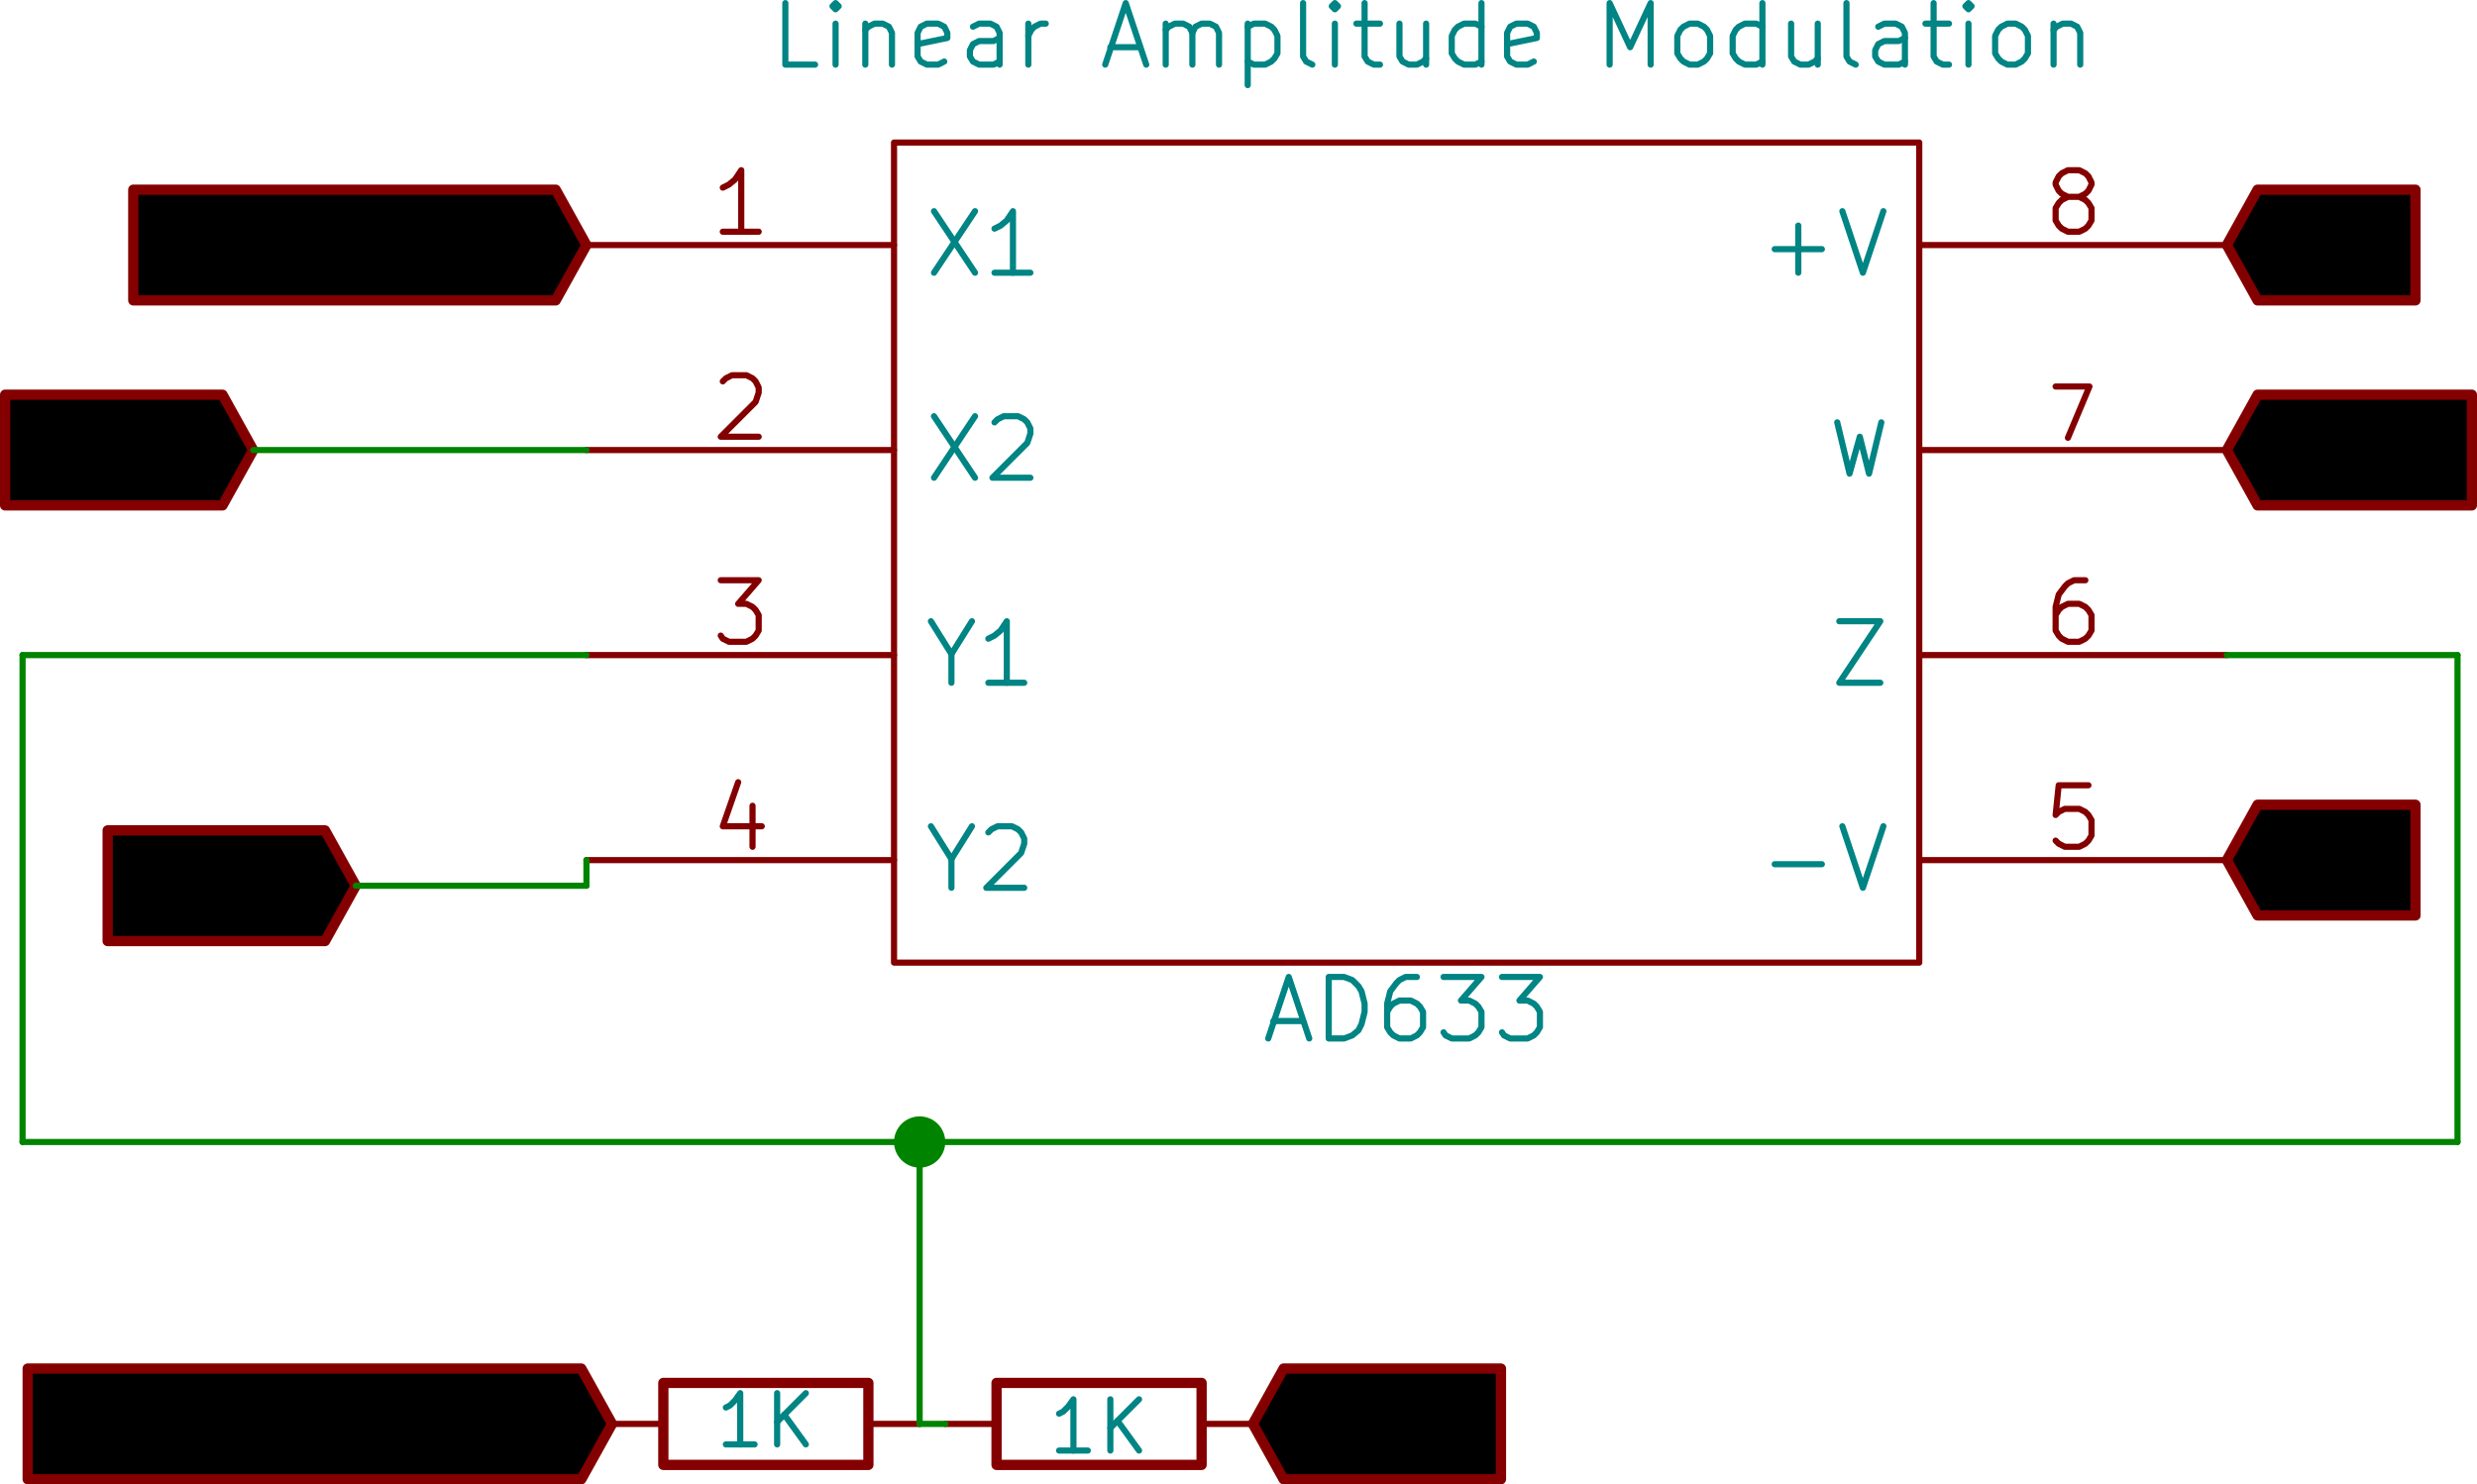 <?xml version="1.0" encoding="UTF-8" standalone="no"?>
<!-- Created with Inkscape (http://www.inkscape.org/) -->

<svg
   xmlns:dc="http://purl.org/dc/elements/1.1/"
   xmlns:cc="http://creativecommons.org/ns#"
   xmlns:rdf="http://www.w3.org/1999/02/22-rdf-syntax-ns#"
   xmlns:svg="http://www.w3.org/2000/svg"
   xmlns="http://www.w3.org/2000/svg"
   xmlns:sodipodi="http://sodipodi.sourceforge.net/DTD/sodipodi-0.dtd"
   xmlns:inkscape="http://www.inkscape.org/namespaces/inkscape"
   width="61.366mm"
   height="36.78mm"
   viewBox="0 0 217.44 130.324"
   id="svg5088"
   version="1.1"
   inkscape:version="0.91 r13725"
   sodipodi:docname="amp-mod.svg">
  <defs
     id="defs5090" />
  <sodipodi:namedview
     id="base"
     pagecolor="#ffffff"
     bordercolor="#666666"
     borderopacity="1.0"
     inkscape:pageopacity="0.0"
     inkscape:pageshadow="2"
     inkscape:zoom="1.4"
     inkscape:cx="225.63316"
     inkscape:cy="-24.323038"
     inkscape:document-units="px"
     inkscape:current-layer="g762"
     showgrid="false"
     fit-margin-top="0"
     fit-margin-left="0"
     fit-margin-right="0"
     fit-margin-bottom="0"
     inkscape:window-width="1855"
     inkscape:window-height="1056"
     inkscape:window-x="65"
     inkscape:window-y="24"
     inkscape:window-maximized="1" />
  <g
     inkscape:label="Layer 1"
     inkscape:groupmode="layer"
     id="layer1"
     transform="translate(112.753,-419.657)">
    <g
       transform="matrix(0.009,0,0,0.009,-162.523,344.421)"
       style="fill:#840000;fill-opacity:0;stroke:#840000;stroke-width:60;stroke-linecap:round;stroke-linejoin:round;stroke-opacity:1"
       id="g14">
      <rect
         x="14250"
         y="9750"
         width="10000"
         height="8000"
         rx="0"
         id="rect16" />
      <path
         inkscape:connector-curvature="0"
         d="m 14250,10750 -3000,0"
         id="path18" />
    </g>
    <g
       transform="matrix(0.009,0,0,0.009,-162.523,344.421)"
       style="fill:#008484;fill-opacity:0;stroke:#008484;stroke-width:60;stroke-linecap:round;stroke-linejoin:round;stroke-opacity:1"
       id="g20">
      <path
         inkscape:connector-curvature="0"
         d="m 14640,10420 400,600"
         id="path22" />
      <path
         inkscape:connector-curvature="0"
         d="m 15040,10420 -400,600"
         id="path24" />
      <path
         inkscape:connector-curvature="0"
         d="m 15580,11020 -350,0"
         id="path26" />
      <path
         inkscape:connector-curvature="0"
         d="m 15410,11020 0,-600 -60,90 -60,50 -60,30"
         id="path28" />
    </g>
    <g
       transform="matrix(0.009,0,0,0.009,-162.523,344.421)"
       style="fill:#840000;fill-opacity:0;stroke:#840000;stroke-width:60;stroke-linecap:round;stroke-linejoin:round;stroke-opacity:1"
       id="g30">
      <path
         inkscape:connector-curvature="0"
         d="m 12930,10620 -350,0"
         id="path32" />
      <path
         inkscape:connector-curvature="0"
         d="m 12760,10620 0,-600 -60,90 -60,50 -60,30"
         id="path34" />
      <path
         inkscape:connector-curvature="0"
         d="m 14250,12750 -3000,0"
         id="path36" />
    </g>
    <g
       transform="matrix(0.009,0,0,0.009,-162.523,344.421)"
       style="fill:#008484;fill-opacity:0;stroke:#008484;stroke-width:60;stroke-linecap:round;stroke-linejoin:round;stroke-opacity:1"
       id="g38">
      <path
         inkscape:connector-curvature="0"
         d="m 14640,12420 400,600"
         id="path40" />
      <path
         inkscape:connector-curvature="0"
         d="m 15040,12420 -400,600"
         id="path42" />
      <path
         inkscape:connector-curvature="0"
         d="m 15230,12480 30,-30 60,-30 140,0 60,30 30,30 30,60 0,50 -30,90 -340,340 370,0"
         id="path44" />
    </g>
    <g
       transform="matrix(0.009,0,0,0.009,-162.523,344.421)"
       style="fill:#840000;fill-opacity:0;stroke:#840000;stroke-width:60;stroke-linecap:round;stroke-linejoin:round;stroke-opacity:1"
       id="g46">
      <path
         inkscape:connector-curvature="0"
         d="m 12580,12080 30,-30 60,-30 140,0 60,30 30,30 30,60 0,50 -30,90 -340,340 370,0"
         id="path48" />
      <path
         inkscape:connector-curvature="0"
         d="m 14250,14750 -3000,0"
         id="path50" />
    </g>
    <g
       transform="matrix(0.009,0,0,0.009,-162.523,344.421)"
       style="fill:#008484;fill-opacity:0;stroke:#008484;stroke-width:60;stroke-linecap:round;stroke-linejoin:round;stroke-opacity:1"
       id="g52">
      <path
         inkscape:connector-curvature="0"
         d="m 14810,14740 0,280"
         id="path54" />
      <path
         inkscape:connector-curvature="0"
         d="m 14610,14420 200,320 200,-320"
         id="path56" />
      <path
         inkscape:connector-curvature="0"
         d="m 15520,15020 -350,0"
         id="path58" />
      <path
         inkscape:connector-curvature="0"
         d="m 15350,15020 0,-600 -60,90 -60,50 -60,30"
         id="path60" />
    </g>
    <g
       transform="matrix(0.009,0,0,0.009,-162.523,344.421)"
       style="fill:#840000;fill-opacity:0;stroke:#840000;stroke-width:60;stroke-linecap:round;stroke-linejoin:round;stroke-opacity:1"
       id="g62">
      <path
         inkscape:connector-curvature="0"
         d="m 12560,14020 370,0 -200,230 80,0 60,30 30,30 30,50 0,150 -30,50 -30,30 -60,30 -170,0 -60,-30 -20,-30"
         id="path64" />
      <path
         inkscape:connector-curvature="0"
         d="m 14250,16750 -3000,0"
         id="path66" />
    </g>
    <g
       transform="matrix(0.009,0,0,0.009,-162.523,344.421)"
       style="fill:#008484;fill-opacity:0;stroke:#008484;stroke-width:60;stroke-linecap:round;stroke-linejoin:round;stroke-opacity:1"
       id="g68">
      <path
         inkscape:connector-curvature="0"
         d="m 14810,16740 0,280"
         id="path70" />
      <path
         inkscape:connector-curvature="0"
         d="m 14610,16420 200,320 200,-320"
         id="path72" />
      <path
         inkscape:connector-curvature="0"
         d="m 15170,16480 30,-30 60,-30 140,0 60,30 30,30 30,60 0,50 -30,90 -340,340 370,0"
         id="path74" />
    </g>
    <g
       transform="matrix(0.009,0,0,0.009,-162.523,344.421)"
       style="fill:#840000;fill-opacity:0;stroke:#840000;stroke-width:60;stroke-linecap:round;stroke-linejoin:round;stroke-opacity:1"
       id="g76">
      <path
         inkscape:connector-curvature="0"
         d="m 12870,16220 0,400"
         id="path78" />
      <path
         inkscape:connector-curvature="0"
         d="m 12730,15990 -150,430 380,0"
         id="path80" />
      <path
         inkscape:connector-curvature="0"
         d="m 24250,16750 3000,0"
         id="path82" />
    </g>
    <g
       transform="matrix(0.009,0,0,0.009,-162.523,344.421)"
       style="fill:#008484;fill-opacity:0;stroke:#008484;stroke-width:60;stroke-linecap:round;stroke-linejoin:round;stroke-opacity:1"
       id="g84">
      <path
         inkscape:connector-curvature="0"
         d="m 22840,16790 460,0"
         id="path86" />
      <path
         inkscape:connector-curvature="0"
         d="m 23500,16420 200,600 200,-600"
         id="path88" />
    </g>
    <g
       transform="matrix(0.009,0,0,0.009,-162.523,344.421)"
       style="fill:#840000;fill-opacity:0;stroke:#840000;stroke-width:60;stroke-linecap:round;stroke-linejoin:round;stroke-opacity:1"
       id="g90">
      <path
         inkscape:connector-curvature="0"
         d="m 25900,16020 -290,0 -30,290 30,-30 60,-30 140,0 60,30 30,30 30,50 0,150 -30,50 -30,30 -60,30 -140,0 -60,-30 -30,-30"
         id="path92" />
      <path
         inkscape:connector-curvature="0"
         d="m 24250,14750 3000,0"
         id="path94" />
    </g>
    <g
       transform="matrix(0.009,0,0,0.009,-162.523,344.421)"
       style="fill:#008484;fill-opacity:0;stroke:#008484;stroke-width:60;stroke-linecap:round;stroke-linejoin:round;stroke-opacity:1"
       id="g96">
      <path
         inkscape:connector-curvature="0"
         d="m 23470,14420 400,0 -400,600 400,0"
         id="path98" />
    </g>
    <g
       transform="matrix(0.009,0,0,0.009,-162.523,344.421)"
       style="fill:#840000;fill-opacity:0;stroke:#840000;stroke-width:60;stroke-linecap:round;stroke-linejoin:round;stroke-opacity:1"
       id="g100">
      <path
         inkscape:connector-curvature="0"
         d="m 25870,14020 -110,0 -60,30 -30,30 -60,80 -30,120 0,230 30,50 30,30 60,30 110,0 60,-30 30,-30 30,-50 0,-150 -30,-50 -30,-30 -60,-30 -110,0 -60,30 -30,30 -30,50"
         id="path102" />
      <path
         inkscape:connector-curvature="0"
         d="m 24250,12750 3000,0"
         id="path104" />
    </g>
    <g
       transform="matrix(0.009,0,0,0.009,-162.523,344.421)"
       style="fill:#008484;fill-opacity:0;stroke:#008484;stroke-width:60;stroke-linecap:round;stroke-linejoin:round;stroke-opacity:1"
       id="g106">
      <path
         inkscape:connector-curvature="0"
         d="m 23450,12480 120,500 100,-360 90,360 120,-500"
         id="path108" />
    </g>
    <g
       transform="matrix(0.009,0,0,0.009,-162.523,344.421)"
       style="fill:#840000;fill-opacity:0;stroke:#840000;stroke-width:60;stroke-linecap:round;stroke-linejoin:round;stroke-opacity:1"
       id="g110">
      <path
         inkscape:connector-curvature="0"
         d="m 25580,12130 330,0 -210,500"
         id="path112" />
      <path
         inkscape:connector-curvature="0"
         d="m 24250,10750 3000,0"
         id="path114" />
    </g>
    <g
       transform="matrix(0.009,0,0,0.009,-162.523,344.421)"
       style="fill:#008484;fill-opacity:0;stroke:#008484;stroke-width:60;stroke-linecap:round;stroke-linejoin:round;stroke-opacity:1"
       id="g116">
      <path
         inkscape:connector-curvature="0"
         d="m 22840,10790 460,0"
         id="path118" />
      <path
         inkscape:connector-curvature="0"
         d="m 23070,11020 0,-460"
         id="path120" />
      <path
         inkscape:connector-curvature="0"
         d="m 23500,10420 200,600 200,-600"
         id="path122" />
    </g>
    <g
       transform="matrix(0.009,0,0,0.009,-162.523,344.421)"
       style="fill:#840000;fill-opacity:0;stroke:#840000;stroke-width:60;stroke-linecap:round;stroke-linejoin:round;stroke-opacity:1"
       id="g124">
      <path
         inkscape:connector-curvature="0"
         d="m 25700,10280 -60,-30 -30,-30 -30,-60 0,-20 30,-60 30,-30 60,-30 110,0 60,30 30,30 30,60 0,20 -30,60 -30,30 -60,30 -110,0 -60,30 -30,30 -30,50 0,120 30,50 30,30 60,30 110,0 60,-30 30,-30 30,-50 0,-120 -30,-50 -30,-30 -60,-30"
         id="path126" />
    </g>
    <g
       transform="matrix(0.009,0,0,0.009,-162.523,344.421)"
       style="fill:#008484;fill-opacity:0;stroke:#008484;stroke-width:60;stroke-linecap:round;stroke-linejoin:round;stroke-opacity:1"
       id="g128">
      <path
         inkscape:connector-curvature="0"
         d="m 13480,8990 -290,0 0,-600"
         id="path130" />
      <path
         inkscape:connector-curvature="0"
         d="m 13680,8990 0,-400"
         id="path132" />
      <path
         inkscape:connector-curvature="0"
         d="m 13680,8390 -30,30 30,30 30,-30 -30,-30 0,60"
         id="path134" />
      <path
         inkscape:connector-curvature="0"
         d="m 13970,8590 0,400"
         id="path136" />
      <path
         inkscape:connector-curvature="0"
         d="m 13970,8650 30,-30 60,-30 80,0 60,30 30,60 0,310"
         id="path138" />
      <path
         inkscape:connector-curvature="0"
         d="m 14740,8960 -60,30 -110,0 -60,-30 -30,-50 0,-230 30,-60 60,-30 110,0 60,30 30,60 0,50 -290,60"
         id="path140" />
      <path
         inkscape:connector-curvature="0"
         d="m 15280,8990 0,-310 -30,-60 -60,-30 -110,0 -60,30"
         id="path142" />
      <path
         inkscape:connector-curvature="0"
         d="m 15280,8960 -60,30 -140,0 -60,-30 -30,-50 0,-60 30,-60 60,-30 140,0 60,-30"
         id="path144" />
      <path
         inkscape:connector-curvature="0"
         d="m 15560,8990 0,-400"
         id="path146" />
      <path
         inkscape:connector-curvature="0"
         d="m 15560,8710 30,-60 30,-30 60,-30 50,0"
         id="path148" />
      <path
         inkscape:connector-curvature="0"
         d="m 16360,8820 290,0"
         id="path150" />
      <path
         inkscape:connector-curvature="0"
         d="m 16310,8990 200,-600 200,600"
         id="path152" />
      <path
         inkscape:connector-curvature="0"
         d="m 16900,8990 0,-400"
         id="path154" />
      <path
         inkscape:connector-curvature="0"
         d="m 16900,8650 30,-30 60,-30 80,0 60,30 30,60 0,310"
         id="path156" />
      <path
         inkscape:connector-curvature="0"
         d="m 17160,8680 30,-60 60,-30 80,0 60,30 30,60 0,310"
         id="path158" />
      <path
         inkscape:connector-curvature="0"
         d="m 17700,8590 0,600"
         id="path160" />
      <path
         inkscape:connector-curvature="0"
         d="m 17700,8620 60,-30 110,0 60,30 30,30 30,60 0,170 -30,50 -30,30 -60,30 -110,0 -60,-30"
         id="path162" />
      <path
         inkscape:connector-curvature="0"
         d="m 18330,8990 -60,-30 -30,-50 0,-520"
         id="path164" />
      <path
         inkscape:connector-curvature="0"
         d="m 18550,8990 0,-400"
         id="path166" />
      <path
         inkscape:connector-curvature="0"
         d="m 18550,8390 -30,30 30,30 30,-30 -30,-30 0,60"
         id="path168" />
      <path
         inkscape:connector-curvature="0"
         d="m 18760,8590 230,0"
         id="path170" />
      <path
         inkscape:connector-curvature="0"
         d="m 18840,8390 0,520 30,50 60,30 60,0"
         id="path172" />
      <path
         inkscape:connector-curvature="0"
         d="m 19440,8590 0,400"
         id="path174" />
      <path
         inkscape:connector-curvature="0"
         d="m 19180,8590 0,320 30,50 60,30 80,0 60,-30 30,-30"
         id="path176" />
      <path
         inkscape:connector-curvature="0"
         d="m 19980,8990 0,-600"
         id="path178" />
      <path
         inkscape:connector-curvature="0"
         d="m 19980,8960 -60,30 -110,0 -60,-30 -30,-30 -30,-50 0,-170 30,-60 30,-30 60,-30 110,0 60,30"
         id="path180" />
      <path
         inkscape:connector-curvature="0"
         d="m 20490,8960 -60,30 -110,0 -60,-30 -30,-50 0,-230 30,-60 60,-30 110,0 60,30 30,60 0,50 -290,60"
         id="path182" />
      <path
         inkscape:connector-curvature="0"
         d="m 21230,8990 0,-600 200,430 200,-430 0,600"
         id="path184" />
      <path
         inkscape:connector-curvature="0"
         d="m 22010,8990 -60,-30 -30,-30 -30,-50 0,-170 30,-60 30,-30 60,-30 80,0 60,30 30,30 30,60 0,170 -30,50 -30,30 -60,30 -80,0"
         id="path186" />
      <path
         inkscape:connector-curvature="0"
         d="m 22720,8990 0,-600"
         id="path188" />
      <path
         inkscape:connector-curvature="0"
         d="m 22720,8960 -60,30 -110,0 -60,-30 -30,-30 -30,-50 0,-170 30,-60 30,-30 60,-30 110,0 60,30"
         id="path190" />
      <path
         inkscape:connector-curvature="0"
         d="m 23260,8590 0,400"
         id="path192" />
      <path
         inkscape:connector-curvature="0"
         d="m 23000,8590 0,320 30,50 60,30 80,0 60,-30 30,-30"
         id="path194" />
      <path
         inkscape:connector-curvature="0"
         d="m 23630,8990 -60,-30 -30,-50 0,-520"
         id="path196" />
      <path
         inkscape:connector-curvature="0"
         d="m 24110,8990 0,-310 -30,-60 -60,-30 -110,0 -60,30"
         id="path198" />
      <path
         inkscape:connector-curvature="0"
         d="m 24110,8960 -60,30 -140,0 -60,-30 -30,-50 0,-60 30,-60 60,-30 140,0 60,-30"
         id="path200" />
      <path
         inkscape:connector-curvature="0"
         d="m 24310,8590 230,0"
         id="path202" />
      <path
         inkscape:connector-curvature="0"
         d="m 24390,8390 0,520 30,50 60,30 60,0"
         id="path204" />
      <path
         inkscape:connector-curvature="0"
         d="m 24730,8990 0,-400"
         id="path206" />
      <path
         inkscape:connector-curvature="0"
         d="m 24730,8390 -30,30 30,30 30,-30 -30,-30 0,60"
         id="path208" />
      <path
         inkscape:connector-curvature="0"
         d="m 25110,8990 -60,-30 -30,-30 -30,-50 0,-170 30,-60 30,-30 60,-30 80,0 60,30 30,30 30,60 0,170 -30,50 -30,30 -60,30 -80,0"
         id="path210" />
      <path
         inkscape:connector-curvature="0"
         d="m 25560,8590 0,400"
         id="path212" />
      <path
         inkscape:connector-curvature="0"
         d="m 25560,8650 30,-30 60,-30 80,0 60,30 30,60 0,310"
         id="path214" />
      <path
         inkscape:connector-curvature="0"
         d="m 17950,18320 290,0"
         id="path216" />
      <path
         inkscape:connector-curvature="0"
         d="m 17900,18490 200,-600 200,600"
         id="path218" />
      <path
         inkscape:connector-curvature="0"
         d="m 18490,18490 0,-600 150,0 80,30 60,60 30,50 30,120 0,80 -30,120 -30,60 -60,50 -80,30 -150,0"
         id="path220" />
      <path
         inkscape:connector-curvature="0"
         d="m 19350,17890 -110,0 -60,30 -30,30 -60,80 -30,120 0,230 30,50 30,30 60,30 110,0 60,-30 30,-30 30,-50 0,-150 -30,-50 -30,-30 -60,-30 -110,0 -60,30 -30,30 -30,50"
         id="path222" />
      <path
         inkscape:connector-curvature="0"
         d="m 19610,17890 370,0 -200,230 80,0 60,30 30,30 30,50 0,150 -30,50 -30,30 -60,30 -170,0 -60,-30 -20,-30"
         id="path224" />
      <path
         inkscape:connector-curvature="0"
         d="m 20180,17890 370,0 -200,230 80,0 60,30 30,30 30,50 0,150 -30,50 -30,30 -60,30 -170,0 -60,-30 -20,-30"
         id="path226" />
    </g>
    <g
       transform="matrix(0.009,0,0,0.009,-162.523,344.421)"
       style="fill:#840000;fill-opacity:0;stroke:#840000;stroke-width:60;stroke-linecap:round;stroke-linejoin:round;stroke-opacity:1"
       id="g228">
      <path
         inkscape:connector-curvature="0"
         d="m 7270,16700 -60,-30 -90,0 -80,30 -60,60 -30,50 -30,120 0,80 30,120 30,60 60,50 80,30 60,0 90,-30 30,-30 0,-200 -120,0"
         id="path230" />
      <path
         inkscape:connector-curvature="0"
         d="m 7550,17270 0,-600 350,600 0,-600"
         id="path232" />
      <path
         inkscape:connector-curvature="0"
         d="m 8180,17270 0,-600 150,0 80,30 60,60 30,50 30,120 0,80 -30,120 -30,60 -60,50 -80,30 -150,0"
         id="path234" />
    </g>
    <g
       transform="matrix(0.009,0,0,0.009,-162.523,344.421)"
       style="fill:#840000;fill-opacity:0;stroke:#840000;stroke-width:100;stroke-linecap:round;stroke-linejoin:round;stroke-opacity:1"
       id="g236">
      <polyline
         fill="none;"
         points="9000,17000 8700,16460 6580,16460 6580,17000 6580,17540 8700,17540 9000,17000 "
         id="polyline238" />
    </g>
    <g
       transform="matrix(0.009,0,0,0.009,-162.523,344.421)"
       style="fill:#840000;fill-opacity:0;stroke:#840000;stroke-width:60;stroke-linecap:round;stroke-linejoin:round;stroke-opacity:1"
       id="g240">
      <path
         inkscape:connector-curvature="0"
         d="m 6120,21920 140,600 110,-430 120,430 140,-600"
         id="path242" />
      <path
         inkscape:connector-curvature="0"
         d="m 6830,21980 30,-30 60,-30 140,0 60,30 30,30 30,60 0,50 -30,90 -340,340 370,0"
         id="path244" />
      <path
         inkscape:connector-curvature="0"
         d="m 7600,22750 -20,-30 -60,-80 -30,-60 -30,-90 -30,-140 0,-110 30,-150 30,-80 30,-60 60,-90 20,-20"
         id="path246" />
      <path
         inkscape:connector-curvature="0"
         d="m 8180,22460 -30,30 -90,30 -60,0 -80,-30 -60,-50 -30,-60 -30,-120 0,-80 30,-120 30,-50 60,-60 80,-30 60,0 90,30 30,30"
         id="path248" />
      <path
         inkscape:connector-curvature="0"
         d="m 8690,22520 0,-310 -30,-60 -60,-30 -110,0 -60,30"
         id="path250" />
      <path
         inkscape:connector-curvature="0"
         d="m 8690,22490 -60,30 -140,0 -60,-30 -30,-50 0,-60 30,-60 60,-30 140,0 60,-30"
         id="path252" />
      <path
         inkscape:connector-curvature="0"
         d="m 8970,22520 0,-400"
         id="path254" />
      <path
         inkscape:connector-curvature="0"
         d="m 8970,22240 30,-60 30,-30 60,-30 50,0"
         id="path256" />
      <path
         inkscape:connector-curvature="0"
         d="m 9340,22520 0,-400"
         id="path258" />
      <path
         inkscape:connector-curvature="0"
         d="m 9340,22240 30,-60 30,-30 60,-30 50,0"
         id="path260" />
      <path
         inkscape:connector-curvature="0"
         d="m 9710,22520 0,-400"
         id="path262" />
      <path
         inkscape:connector-curvature="0"
         d="m 9710,21920 -30,30 30,30 30,-30 -30,-30 0,60"
         id="path264" />
      <path
         inkscape:connector-curvature="0"
         d="m 10230,22490 -60,30 -110,0 -60,-30 -30,-50 0,-230 30,-60 60,-30 110,0 60,30 30,60 0,50 -290,60"
         id="path266" />
      <path
         inkscape:connector-curvature="0"
         d="m 10510,22520 0,-400"
         id="path268" />
      <path
         inkscape:connector-curvature="0"
         d="m 10510,22240 30,-60 30,-30 60,-30 50,0"
         id="path270" />
      <path
         inkscape:connector-curvature="0"
         d="m 10830,22750 20,-30 60,-80 30,-60 30,-90 30,-140 0,-110 -30,-150 -30,-80 -30,-60 -60,-90 -20,-20"
         id="path272" />
    </g>
    <g
       transform="matrix(0.009,0,0,0.009,-162.523,344.421)"
       style="fill:#840000;fill-opacity:0;stroke:#840000;stroke-width:100;stroke-linecap:round;stroke-linejoin:round;stroke-opacity:1"
       id="g274">
      <polyline
         fill="none;"
         points="11500,22250 11200,21710 5800,21710 5800,22250 5800,22790 11200,22790 11500,22250 "
         id="polyline276" />
    </g>
    <g
       transform="matrix(0.009,0,0,0.009,-162.523,344.421)"
       style="fill:#840000;fill-opacity:0;stroke:#840000;stroke-width:60;stroke-linecap:round;stroke-linejoin:round;stroke-opacity:1"
       id="g278">
      <path
         inkscape:connector-curvature="0"
         d="m 6270,12450 -60,-30 -90,0 -80,30 -60,60 -30,50 -30,120 0,80 30,120 30,60 60,50 80,30 60,0 90,-30 30,-30 0,-200 -120,0"
         id="path280" />
      <path
         inkscape:connector-curvature="0"
         d="m 6550,13020 0,-600 350,600 0,-600"
         id="path282" />
      <path
         inkscape:connector-curvature="0"
         d="m 7180,13020 0,-600 150,0 80,30 60,60 30,50 30,120 0,80 -30,120 -30,60 -60,50 -80,30 -150,0"
         id="path284" />
    </g>
    <g
       transform="matrix(0.009,0,0,0.009,-162.523,344.421)"
       style="fill:#840000;fill-opacity:0;stroke:#840000;stroke-width:100;stroke-linecap:round;stroke-linejoin:round;stroke-opacity:1"
       id="g286">
      <polyline
         fill="none;"
         points="8000,12750 7700,12210 5580,12210 5580,12750 5580,13290 7700,13290 8000,12750 "
         id="polyline288" />
    </g>
    <g
       transform="matrix(0.009,0,0,0.009,-162.523,344.421)"
       style="fill:#840000;fill-opacity:0;stroke:#840000;stroke-width:60;stroke-linecap:round;stroke-linejoin:round;stroke-opacity:1"
       id="g290">
      <path
         inkscape:connector-curvature="0"
         d="m 7150,10420 140,600 110,-430 120,430 140,-600"
         id="path292" />
      <path
         inkscape:connector-curvature="0"
         d="m 7860,10480 30,-30 60,-30 140,0 60,30 30,30 30,60 0,50 -30,90 -340,340 370,0"
         id="path294" />
      <path
         inkscape:connector-curvature="0"
         d="m 8630,11250 -20,-30 -60,-80 -30,-60 -30,-90 -30,-140 0,-110 30,-150 30,-80 30,-60 60,-90 20,-20"
         id="path296" />
      <path
         inkscape:connector-curvature="0"
         d="m 8860,11020 0,-600 200,430 200,-430 0,600"
         id="path298" />
      <path
         inkscape:connector-curvature="0"
         d="m 9640,11020 -60,-30 -30,-30 -30,-50 0,-170 30,-60 30,-30 60,-30 80,0 60,30 30,30 30,60 0,170 -30,50 -30,30 -60,30 -80,0"
         id="path300" />
      <path
         inkscape:connector-curvature="0"
         d="m 10350,11020 0,-600"
         id="path302" />
      <path
         inkscape:connector-curvature="0"
         d="m 10350,10990 -60,30 -110,0 -60,-30 -30,-30 -30,-50 0,-170 30,-60 30,-30 60,-30 110,0 60,30"
         id="path304" />
      <path
         inkscape:connector-curvature="0"
         d="m 10580,11250 20,-30 60,-80 30,-60 30,-90 30,-140 0,-110 -30,-150 -30,-80 -30,-60 -60,-90 -20,-20"
         id="path306" />
    </g>
    <g
       transform="matrix(0.009,0,0,0.009,-162.523,344.421)"
       style="fill:#840000;fill-opacity:0;stroke:#840000;stroke-width:100;stroke-linecap:round;stroke-linejoin:round;stroke-opacity:1"
       id="g308">
      <polyline
         fill="none;"
         points="11250,10750 10950,10210 6830,10210 6830,10750 6830,11290 10950,11290 11250,10750 "
         id="polyline310" />
    </g>
    <g
       transform="matrix(0.009,0,0,0.009,-162.523,344.421)"
       style="fill:#008400;fill-opacity:0;stroke:#008400;stroke-width:60;stroke-linecap:round;stroke-linejoin:round;stroke-opacity:1"
       id="g314">
      <path
         inkscape:connector-curvature="0"
         d="m 8000,12750 3250,0"
         id="path316" />
      <path
         inkscape:connector-curvature="0"
         d="m 5750,14750 0,4750"
         id="path318" />
      <path
         inkscape:connector-curvature="0"
         d="m 9000,17000 2250,0"
         id="path320" />
      <path
         inkscape:connector-curvature="0"
         d="m 11250,17000 0,-250"
         id="path322" />
    </g>
    <g
       transform="matrix(0.009,0,0,0.009,-162.523,344.421)"
       style="fill:#840000;fill-opacity:0;stroke:#840000;stroke-width:60;stroke-linecap:round;stroke-linejoin:round;stroke-opacity:1"
       id="g324">
      <path
         inkscape:connector-curvature="0"
         d="m 27670,16420 200,600 200,-600"
         id="path326" />
      <path
         inkscape:connector-curvature="0"
         d="m 28260,16790 460,0"
         id="path328" />
    </g>
    <g
       transform="matrix(0.009,0,0,0.009,-162.523,344.421)"
       style="fill:#840000;fill-opacity:0;stroke:#840000;stroke-width:100;stroke-linecap:round;stroke-linejoin:round;stroke-opacity:1"
       id="g330">
      <polyline
         fill="none;"
         points="27250,16750 27550,17290 29090,17290 29090,16750 29090,16210 27550,16210 27250,16750 "
         id="polyline332" />
    </g>
    <g
       transform="matrix(0.009,0,0,0.009,-162.523,344.421)"
       style="fill:#840000;fill-opacity:0;stroke:#840000;stroke-width:60;stroke-linecap:round;stroke-linejoin:round;stroke-opacity:1"
       id="g334">
      <path
         inkscape:connector-curvature="0"
         d="m 27670,10420 200,600 200,-600"
         id="path336" />
      <path
         inkscape:connector-curvature="0"
         d="m 28260,10790 460,0"
         id="path338" />
      <path
         inkscape:connector-curvature="0"
         d="m 28490,11020 0,-460"
         id="path340" />
    </g>
    <g
       transform="matrix(0.009,0,0,0.009,-162.523,344.421)"
       style="fill:#840000;fill-opacity:0;stroke:#840000;stroke-width:100;stroke-linecap:round;stroke-linejoin:round;stroke-opacity:1"
       id="g342">
      <polyline
         fill="none;"
         points="27250,10750 27550,11290 29090,11290 29090,10750 29090,10210 27550,10210 27250,10750 "
         id="polyline344" />
    </g>
    <g
       transform="matrix(0.009,0,0,0.009,-162.523,344.421)"
       style="fill:#840000;fill-opacity:0;stroke:#840000;stroke-width:60;stroke-linecap:round;stroke-linejoin:round;stroke-opacity:1"
       id="g346">
      <path
         inkscape:connector-curvature="0"
         d="m 28100,12960 -30,30 -90,30 -60,0 -80,-30 -60,-50 -30,-60 -30,-120 0,-80 30,-120 30,-50 60,-60 80,-30 60,0 90,30 30,30"
         id="path348" />
      <path
         inkscape:connector-curvature="0"
         d="m 28350,13020 0,-600"
         id="path350" />
      <path
         inkscape:connector-curvature="0"
         d="m 28350,12710 350,0"
         id="path352" />
      <path
         inkscape:connector-curvature="0"
         d="m 28700,13020 0,-600"
         id="path354" />
      <path
         inkscape:connector-curvature="0"
         d="m 29300,13020 -350,0"
         id="path356" />
      <path
         inkscape:connector-curvature="0"
         d="m 29130,13020 0,-600 -60,90 -60,50 -60,30"
         id="path358" />
    </g>
    <g
       transform="matrix(0.009,0,0,0.009,-162.523,344.421)"
       style="fill:#840000;fill-opacity:0;stroke:#840000;stroke-width:100;stroke-linecap:round;stroke-linejoin:round;stroke-opacity:1"
       id="g360">
      <polyline
         fill="none;"
         points="27250,12750 27550,13290 29640,13290 29640,12750 29640,12210 27550,12210 27250,12750 "
         id="polyline362" />
    </g>
    <g
       transform="matrix(0.009,0,0,0.009,-162.523,344.421)"
       style="fill:#008400;fill-opacity:0;stroke:#008400;stroke-width:60;stroke-linecap:round;stroke-linejoin:round;stroke-opacity:1"
       id="g366">
      <path
         inkscape:connector-curvature="0"
         d="m 27250,14750 2250,0"
         id="path368" />
      <path
         inkscape:connector-curvature="0"
         d="m 29500,14750 0,4750"
         id="path370" />
      <path
         inkscape:connector-curvature="0"
         d="m 29500,19500 -23750,0"
         id="path372" />
    </g>
    <g
       transform="matrix(0.009,0,0,0.009,-162.523,344.421)"
       style="fill:#008400;fill-opacity:0;stroke:#008400;stroke-width:60;stroke-linecap:round;stroke-linejoin:round;stroke-opacity:1"
       id="g762">
      <path
         inkscape:connector-curvature="0"
         d="m 5750,14750 5500,0"
         id="path770" />
    </g>
    <g
       transform="matrix(0.009,0,0,0.009,-162.523,344.421)"
       style="fill:#840000;fill-opacity:0;stroke:#840000;stroke-width:100;stroke-linecap:round;stroke-linejoin:round;stroke-opacity:1"
       id="g776">
      <rect
         x="12000"
         y="21850"
         width="2000"
         height="800"
         rx="0"
         id="rect778" />
    </g>
    <g
       transform="matrix(0.009,0,0,0.009,-162.523,344.421)"
       style="fill:#840000;fill-opacity:0;stroke:#840000;stroke-width:60;stroke-linecap:round;stroke-linejoin:round;stroke-opacity:1"
       id="g780">
      <path
         inkscape:connector-curvature="0"
         d="m 14000,22250 500,0"
         id="path782" />
      <path
         inkscape:connector-curvature="0"
         d="m 12000,22250 -500,0"
         id="path784" />
    </g>
    <g
       transform="matrix(0.009,0,0,0.009,-162.523,344.421)"
       style="fill:#008484;fill-opacity:0;stroke:#008484;stroke-width:60;stroke-linecap:round;stroke-linejoin:round;stroke-opacity:1"
       id="g786">
      <path
         inkscape:connector-curvature="0"
         d="m 12890,22450 -280,0"
         id="path788" />
      <path
         inkscape:connector-curvature="0"
         d="m 12750,22450 0,-500 -50,70 -50,50 -40,20"
         id="path790" />
      <path
         inkscape:connector-curvature="0"
         d="m 13110,22450 0,-500"
         id="path792" />
      <path
         inkscape:connector-curvature="0"
         d="m 13390,22450 -210,-290"
         id="path794" />
      <path
         inkscape:connector-curvature="0"
         d="m 13390,21950 -280,280"
         id="path796" />
    </g>
    <g
       transform="matrix(0.009,0,0,0.009,-162.523,344.421)"
       style="fill:#840000;fill-opacity:0;stroke:#840000;stroke-width:100;stroke-linecap:round;stroke-linejoin:round;stroke-opacity:1"
       id="g802">
      <rect
         x="15250"
         y="21850"
         width="2000"
         height="800"
         rx="0"
         id="rect804" />
    </g>
    <g
       transform="matrix(0.009,0,0,0.009,-162.523,344.421)"
       style="fill:#840000;fill-opacity:0;stroke:#840000;stroke-width:60;stroke-linecap:round;stroke-linejoin:round;stroke-opacity:1"
       id="g806">
      <path
         inkscape:connector-curvature="0"
         d="m 15250,22250 -500,0"
         id="path808" />
      <path
         inkscape:connector-curvature="0"
         d="m 17250,22250 500,0"
         id="path810" />
    </g>
    <g
       transform="matrix(0.009,0,0,0.009,-162.523,344.421)"
       style="fill:#008484;fill-opacity:0;stroke:#008484;stroke-width:60;stroke-linecap:round;stroke-linejoin:round;stroke-opacity:1"
       id="g812">
      <path
         inkscape:connector-curvature="0"
         d="m 16140,22510 -280,0"
         id="path814" />
      <path
         inkscape:connector-curvature="0"
         d="m 16000,22510 0,-500 -50,70 -50,50 -40,20"
         id="path816" />
      <path
         inkscape:connector-curvature="0"
         d="m 16360,22510 0,-500"
         id="path818" />
      <path
         inkscape:connector-curvature="0"
         d="m 16640,22510 -210,-290"
         id="path820" />
      <path
         inkscape:connector-curvature="0"
         d="m 16640,22010 -280,280"
         id="path822" />
    </g>
    <g
       transform="matrix(0.009,0,0,0.009,-162.523,344.421)"
       style="fill:#840000;fill-opacity:0;stroke:#840000;stroke-width:60;stroke-linecap:round;stroke-linejoin:round;stroke-opacity:1"
       id="g824">
      <path
         inkscape:connector-curvature="0"
         d="m 18570,21950 -60,-30 -90,0 -80,30 -60,60 -30,50 -30,120 0,80 30,120 30,60 60,50 80,30 60,0 90,-30 30,-30 0,-200 -120,0"
         id="path826" />
      <path
         inkscape:connector-curvature="0"
         d="m 18850,22520 0,-600 350,600 0,-600"
         id="path828" />
      <path
         inkscape:connector-curvature="0"
         d="m 19480,22520 0,-600 150,0 80,30 60,60 30,50 30,120 0,80 -30,120 -30,60 -60,50 -80,30 -150,0"
         id="path830" />
    </g>
    <g
       transform="matrix(0.009,0,0,0.009,-162.523,344.421)"
       style="fill:#840000;fill-opacity:0;stroke:#840000;stroke-width:100;stroke-linecap:round;stroke-linejoin:round;stroke-opacity:1"
       id="g832">
      <polyline
         fill="none;"
         points="17750,22250 18050,22790 20170,22790 20170,22250 20170,21710 18050,21710 17750,22250 "
         id="polyline834" />
    </g>
    <g
       transform="matrix(0.009,0,0,0.009,-162.523,344.421)"
       style="fill:#008400;fill-opacity:0;stroke:#008400;stroke-width:60;stroke-linecap:round;stroke-linejoin:round;stroke-opacity:1"
       id="g838">
      <path
         inkscape:connector-curvature="0"
         d="m 14750,22250 -250,0"
         id="path840" />
      <path
         inkscape:connector-curvature="0"
         d="m 14500,22250 0,-2750"
         id="path842" />
    </g>
    <g
       transform="matrix(0.009,0,0,0.009,-162.523,344.421)"
       style="fill:#008400;fill-opacity:1;stroke:#008400;stroke-width:100;stroke-linecap:round;stroke-linejoin:round;stroke-opacity:1"
       id="g846">
      <circle
         cx="14500"
         cy="19500"
         r="200"
         id="circle848" />
    </g>
  </g>
</svg>
